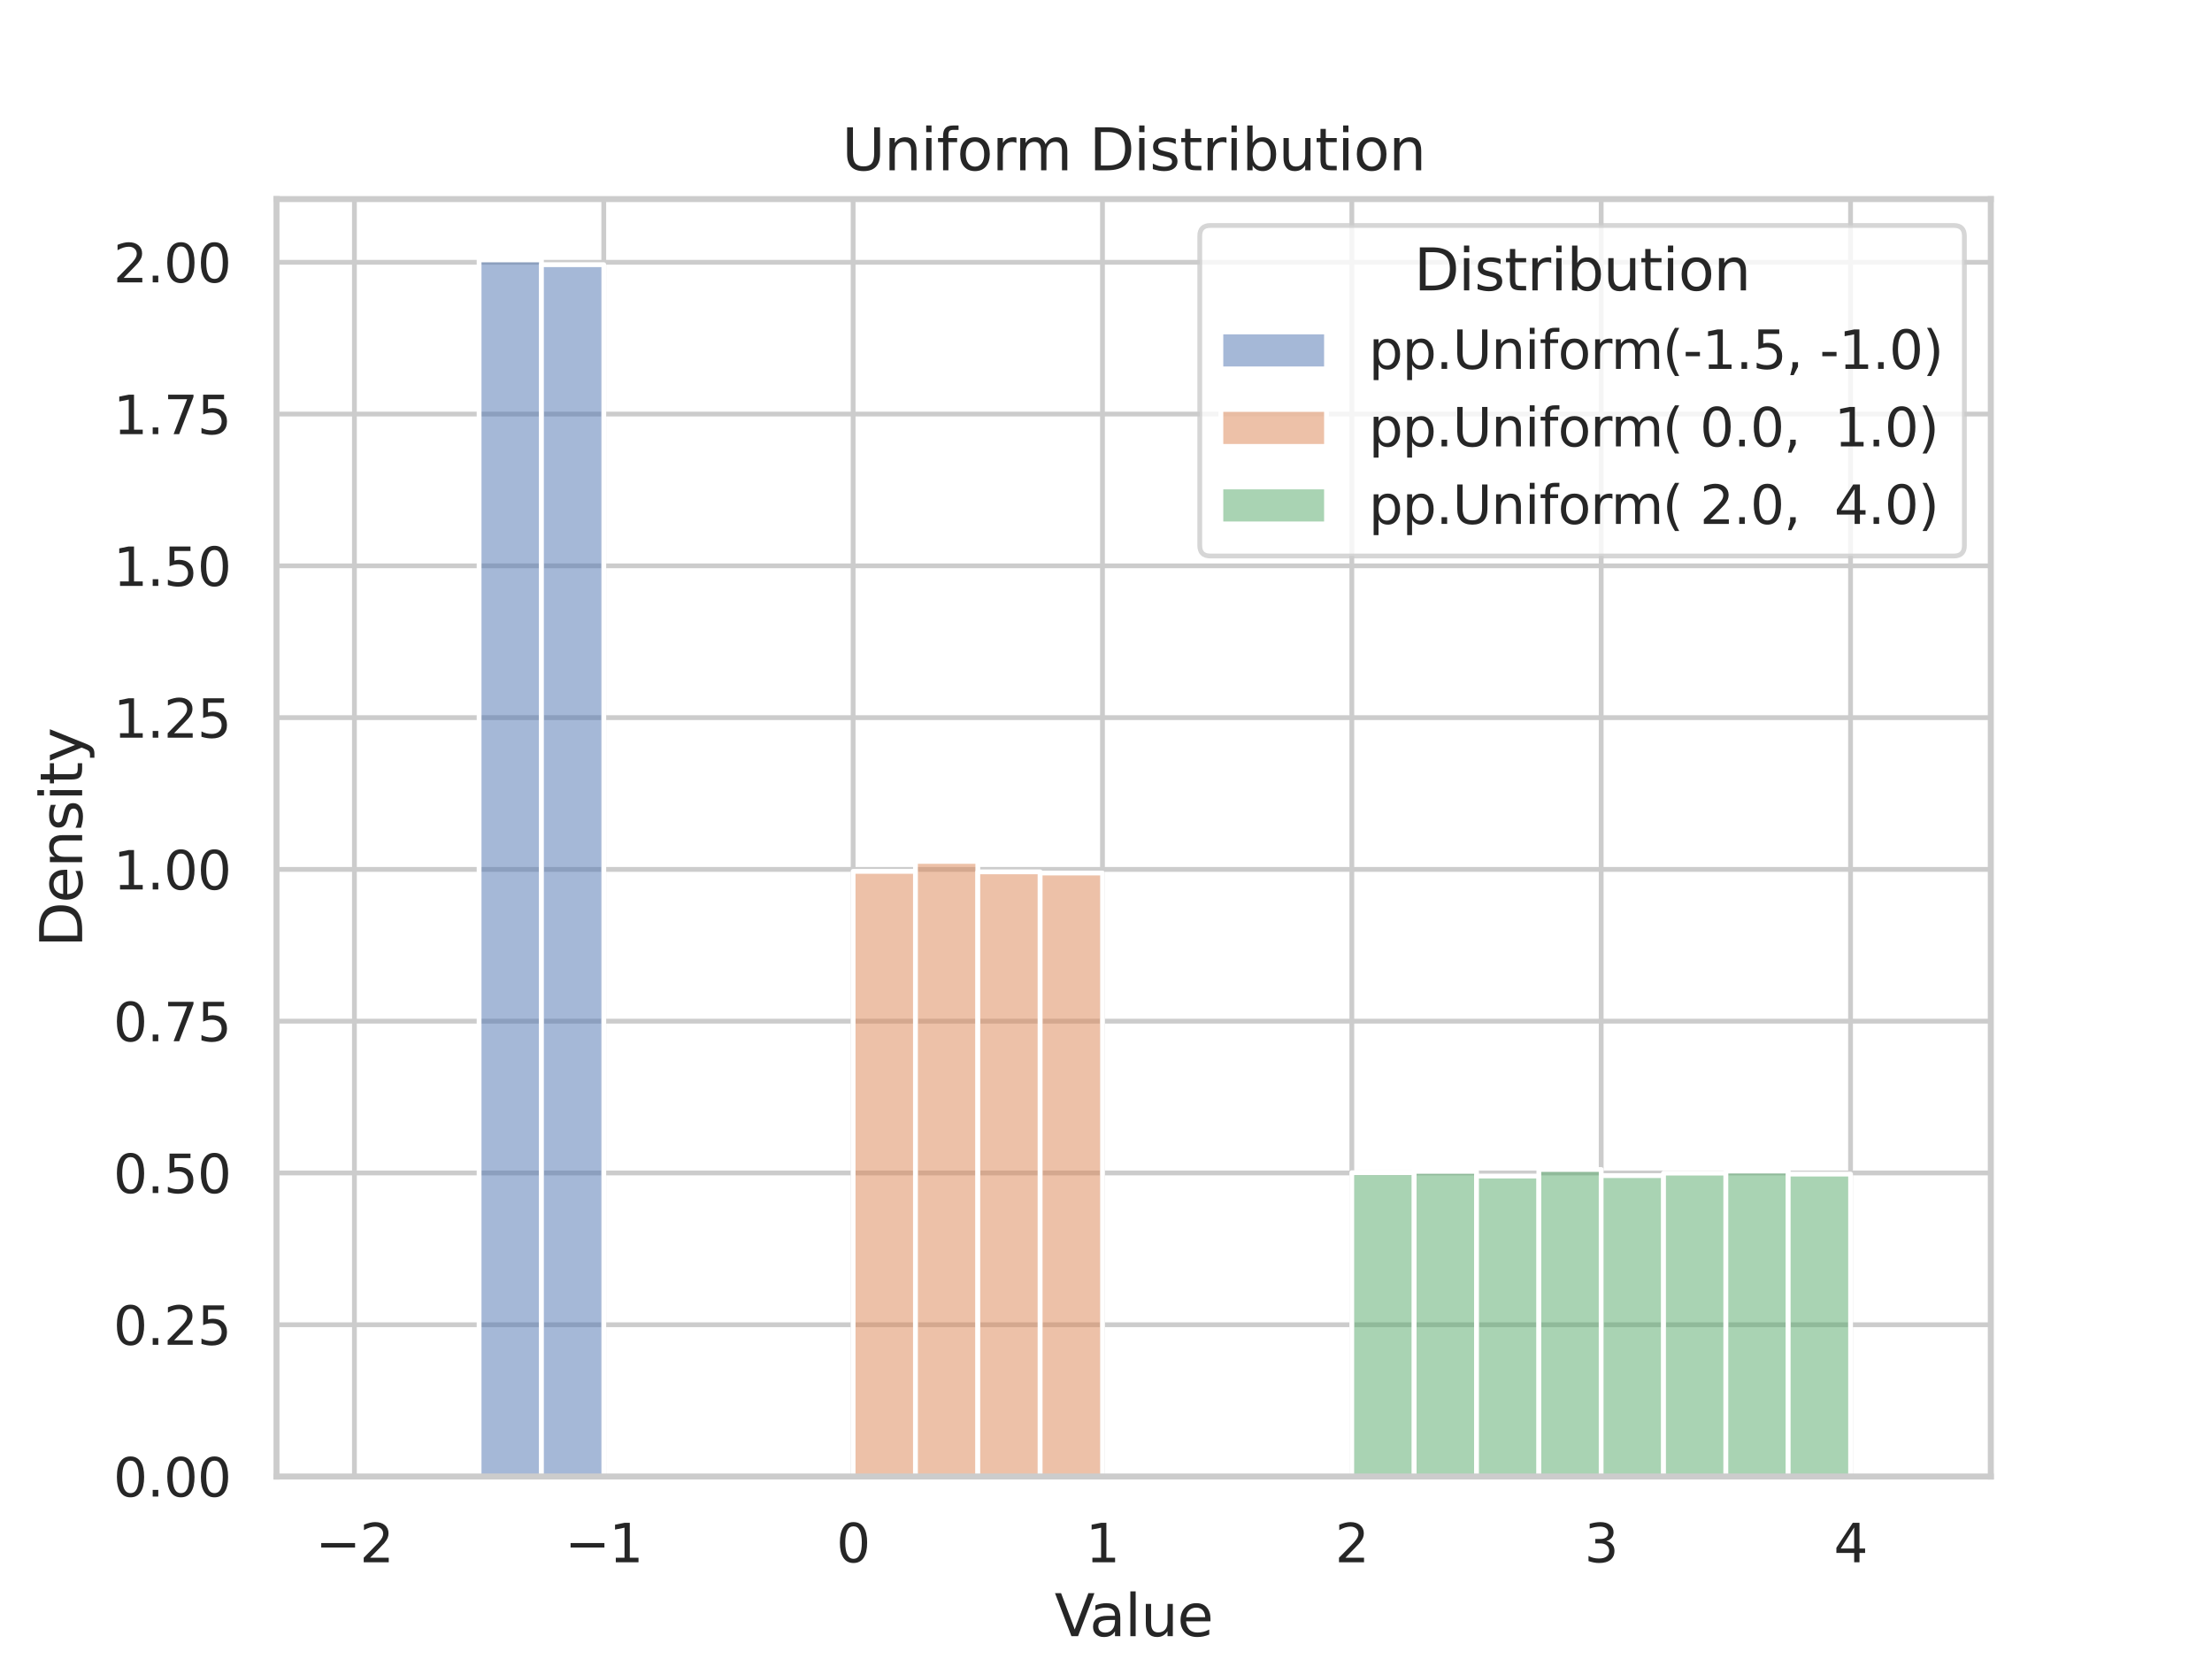 <?xml version="1.0" encoding="utf-8" standalone="no"?>
<!DOCTYPE svg PUBLIC "-//W3C//DTD SVG 1.1//EN"
  "http://www.w3.org/Graphics/SVG/1.1/DTD/svg11.dtd">
<svg xmlns:xlink="http://www.w3.org/1999/xlink" width="460.8pt" height="345.6pt" viewBox="0 0 460.8 345.6" xmlns="http://www.w3.org/2000/svg" version="1.1">
 <defs>
  <style type="text/css">*{stroke-linejoin: round; stroke-linecap: butt}</style>
 </defs>
 <g id="figure_1">
  <g id="patch_1">
   <path d="M 0 345.6 
L 460.8 345.6 
L 460.8 0 
L 0 0 
z
" style="fill: #ffffff"/>
  </g>
  <g id="axes_1">
   <g id="patch_2">
    <path d="M 57.6 307.584 
L 414.72 307.584 
L 414.72 41.472 
L 57.6 41.472 
z
" style="fill: #ffffff"/>
   </g>
   <g id="matplotlib.axis_1">
    <g id="xtick_1">
     <g id="line2d_1">
      <path d="M 73.833 307.584 
L 73.833 41.472 
" clip-path="url(#p78976914be)" style="fill: none; stroke: #cccccc; stroke-linecap: round"/>
     </g>
     <g id="text_1">
      <!-- −2 -->
      <g style="fill: #262626" transform="translate(65.725 325.442)scale(0.11 -0.11)">
       <defs>
        <path id="DejaVuSans-2212" d="M 678 2272 
L 4684 2272 
L 4684 1741 
L 678 1741 
L 678 2272 
z
" transform="scale(0.016)"/>
        <path id="DejaVuSans-32" d="M 1228 531 
L 3431 531 
L 3431 0 
L 469 0 
L 469 531 
Q 828 903 1448 1529 
Q 2069 2156 2228 2338 
Q 2531 2678 2651 2914 
Q 2772 3150 2772 3378 
Q 2772 3750 2511 3984 
Q 2250 4219 1831 4219 
Q 1534 4219 1204 4116 
Q 875 4013 500 3803 
L 500 4441 
Q 881 4594 1212 4672 
Q 1544 4750 1819 4750 
Q 2544 4750 2975 4387 
Q 3406 4025 3406 3419 
Q 3406 3131 3298 2873 
Q 3191 2616 2906 2266 
Q 2828 2175 2409 1742 
Q 1991 1309 1228 531 
z
" transform="scale(0.016)"/>
       </defs>
       <use xlink:href="#DejaVuSans-2212"/>
       <use xlink:href="#DejaVuSans-32" x="83.789"/>
      </g>
     </g>
    </g>
    <g id="xtick_2">
     <g id="line2d_2">
      <path d="M 125.777 307.584 
L 125.777 41.472 
" clip-path="url(#p78976914be)" style="fill: none; stroke: #cccccc; stroke-linecap: round"/>
     </g>
     <g id="text_2">
      <!-- −1 -->
      <g style="fill: #262626" transform="translate(117.669 325.442)scale(0.11 -0.11)">
       <defs>
        <path id="DejaVuSans-31" d="M 794 531 
L 1825 531 
L 1825 4091 
L 703 3866 
L 703 4441 
L 1819 4666 
L 2450 4666 
L 2450 531 
L 3481 531 
L 3481 0 
L 794 0 
L 794 531 
z
" transform="scale(0.016)"/>
       </defs>
       <use xlink:href="#DejaVuSans-2212"/>
       <use xlink:href="#DejaVuSans-31" x="83.789"/>
      </g>
     </g>
    </g>
    <g id="xtick_3">
     <g id="line2d_3">
      <path d="M 177.722 307.584 
L 177.722 41.472 
" clip-path="url(#p78976914be)" style="fill: none; stroke: #cccccc; stroke-linecap: round"/>
     </g>
     <g id="text_3">
      <!-- 0 -->
      <g style="fill: #262626" transform="translate(174.223 325.442)scale(0.11 -0.11)">
       <defs>
        <path id="DejaVuSans-30" d="M 2034 4250 
Q 1547 4250 1301 3770 
Q 1056 3291 1056 2328 
Q 1056 1369 1301 889 
Q 1547 409 2034 409 
Q 2525 409 2770 889 
Q 3016 1369 3016 2328 
Q 3016 3291 2770 3770 
Q 2525 4250 2034 4250 
z
M 2034 4750 
Q 2819 4750 3233 4129 
Q 3647 3509 3647 2328 
Q 3647 1150 3233 529 
Q 2819 -91 2034 -91 
Q 1250 -91 836 529 
Q 422 1150 422 2328 
Q 422 3509 836 4129 
Q 1250 4750 2034 4750 
z
" transform="scale(0.016)"/>
       </defs>
       <use xlink:href="#DejaVuSans-30"/>
      </g>
     </g>
    </g>
    <g id="xtick_4">
     <g id="line2d_4">
      <path d="M 229.667 307.584 
L 229.667 41.472 
" clip-path="url(#p78976914be)" style="fill: none; stroke: #cccccc; stroke-linecap: round"/>
     </g>
     <g id="text_4">
      <!-- 1 -->
      <g style="fill: #262626" transform="translate(226.168 325.442)scale(0.11 -0.11)">
       <use xlink:href="#DejaVuSans-31"/>
      </g>
     </g>
    </g>
    <g id="xtick_5">
     <g id="line2d_5">
      <path d="M 281.612 307.584 
L 281.612 41.472 
" clip-path="url(#p78976914be)" style="fill: none; stroke: #cccccc; stroke-linecap: round"/>
     </g>
     <g id="text_5">
      <!-- 2 -->
      <g style="fill: #262626" transform="translate(278.112 325.442)scale(0.11 -0.11)">
       <use xlink:href="#DejaVuSans-32"/>
      </g>
     </g>
    </g>
    <g id="xtick_6">
     <g id="line2d_6">
      <path d="M 333.556 307.584 
L 333.556 41.472 
" clip-path="url(#p78976914be)" style="fill: none; stroke: #cccccc; stroke-linecap: round"/>
     </g>
     <g id="text_6">
      <!-- 3 -->
      <g style="fill: #262626" transform="translate(330.057 325.442)scale(0.11 -0.11)">
       <defs>
        <path id="DejaVuSans-33" d="M 2597 2516 
Q 3050 2419 3304 2112 
Q 3559 1806 3559 1356 
Q 3559 666 3084 287 
Q 2609 -91 1734 -91 
Q 1441 -91 1130 -33 
Q 819 25 488 141 
L 488 750 
Q 750 597 1062 519 
Q 1375 441 1716 441 
Q 2309 441 2620 675 
Q 2931 909 2931 1356 
Q 2931 1769 2642 2001 
Q 2353 2234 1838 2234 
L 1294 2234 
L 1294 2753 
L 1863 2753 
Q 2328 2753 2575 2939 
Q 2822 3125 2822 3475 
Q 2822 3834 2567 4026 
Q 2313 4219 1838 4219 
Q 1578 4219 1281 4162 
Q 984 4106 628 3988 
L 628 4550 
Q 988 4650 1302 4700 
Q 1616 4750 1894 4750 
Q 2613 4750 3031 4423 
Q 3450 4097 3450 3541 
Q 3450 3153 3228 2886 
Q 3006 2619 2597 2516 
z
" transform="scale(0.016)"/>
       </defs>
       <use xlink:href="#DejaVuSans-33"/>
      </g>
     </g>
    </g>
    <g id="xtick_7">
     <g id="line2d_7">
      <path d="M 385.501 307.584 
L 385.501 41.472 
" clip-path="url(#p78976914be)" style="fill: none; stroke: #cccccc; stroke-linecap: round"/>
     </g>
     <g id="text_7">
      <!-- 4 -->
      <g style="fill: #262626" transform="translate(382.002 325.442)scale(0.11 -0.11)">
       <defs>
        <path id="DejaVuSans-34" d="M 2419 4116 
L 825 1625 
L 2419 1625 
L 2419 4116 
z
M 2253 4666 
L 3047 4666 
L 3047 1625 
L 3713 1625 
L 3713 1100 
L 3047 1100 
L 3047 0 
L 2419 0 
L 2419 1100 
L 313 1100 
L 313 1709 
L 2253 4666 
z
" transform="scale(0.016)"/>
       </defs>
       <use xlink:href="#DejaVuSans-34"/>
      </g>
     </g>
    </g>
    <g id="text_8">
     <!-- Value -->
     <g style="fill: #262626" transform="translate(219.683 340.848)scale(0.12 -0.12)">
      <defs>
       <path id="DejaVuSans-56" d="M 1831 0 
L 50 4666 
L 709 4666 
L 2188 738 
L 3669 4666 
L 4325 4666 
L 2547 0 
L 1831 0 
z
" transform="scale(0.016)"/>
       <path id="DejaVuSans-61" d="M 2194 1759 
Q 1497 1759 1228 1600 
Q 959 1441 959 1056 
Q 959 750 1161 570 
Q 1363 391 1709 391 
Q 2188 391 2477 730 
Q 2766 1069 2766 1631 
L 2766 1759 
L 2194 1759 
z
M 3341 1997 
L 3341 0 
L 2766 0 
L 2766 531 
Q 2569 213 2275 61 
Q 1981 -91 1556 -91 
Q 1019 -91 701 211 
Q 384 513 384 1019 
Q 384 1609 779 1909 
Q 1175 2209 1959 2209 
L 2766 2209 
L 2766 2266 
Q 2766 2663 2505 2880 
Q 2244 3097 1772 3097 
Q 1472 3097 1187 3025 
Q 903 2953 641 2809 
L 641 3341 
Q 956 3463 1253 3523 
Q 1550 3584 1831 3584 
Q 2591 3584 2966 3190 
Q 3341 2797 3341 1997 
z
" transform="scale(0.016)"/>
       <path id="DejaVuSans-6c" d="M 603 4863 
L 1178 4863 
L 1178 0 
L 603 0 
L 603 4863 
z
" transform="scale(0.016)"/>
       <path id="DejaVuSans-75" d="M 544 1381 
L 544 3500 
L 1119 3500 
L 1119 1403 
Q 1119 906 1312 657 
Q 1506 409 1894 409 
Q 2359 409 2629 706 
Q 2900 1003 2900 1516 
L 2900 3500 
L 3475 3500 
L 3475 0 
L 2900 0 
L 2900 538 
Q 2691 219 2414 64 
Q 2138 -91 1772 -91 
Q 1169 -91 856 284 
Q 544 659 544 1381 
z
M 1991 3584 
L 1991 3584 
z
" transform="scale(0.016)"/>
       <path id="DejaVuSans-65" d="M 3597 1894 
L 3597 1613 
L 953 1613 
Q 991 1019 1311 708 
Q 1631 397 2203 397 
Q 2534 397 2845 478 
Q 3156 559 3463 722 
L 3463 178 
Q 3153 47 2828 -22 
Q 2503 -91 2169 -91 
Q 1331 -91 842 396 
Q 353 884 353 1716 
Q 353 2575 817 3079 
Q 1281 3584 2069 3584 
Q 2775 3584 3186 3129 
Q 3597 2675 3597 1894 
z
M 3022 2063 
Q 3016 2534 2758 2815 
Q 2500 3097 2075 3097 
Q 1594 3097 1305 2825 
Q 1016 2553 972 2059 
L 3022 2063 
z
" transform="scale(0.016)"/>
      </defs>
      <use xlink:href="#DejaVuSans-56"/>
      <use xlink:href="#DejaVuSans-61" x="60.658"/>
      <use xlink:href="#DejaVuSans-6c" x="121.938"/>
      <use xlink:href="#DejaVuSans-75" x="149.721"/>
      <use xlink:href="#DejaVuSans-65" x="213.1"/>
     </g>
    </g>
   </g>
   <g id="matplotlib.axis_2">
    <g id="ytick_1">
     <g id="line2d_8">
      <path d="M 57.6 307.584 
L 414.72 307.584 
" clip-path="url(#p78976914be)" style="fill: none; stroke: #cccccc; stroke-linecap: round"/>
     </g>
     <g id="text_9">
      <!-- 0.00 -->
      <g style="fill: #262626" transform="translate(23.608 311.763)scale(0.11 -0.11)">
       <defs>
        <path id="DejaVuSans-2e" d="M 684 794 
L 1344 794 
L 1344 0 
L 684 0 
L 684 794 
z
" transform="scale(0.016)"/>
       </defs>
       <use xlink:href="#DejaVuSans-30"/>
       <use xlink:href="#DejaVuSans-2e" x="63.623"/>
       <use xlink:href="#DejaVuSans-30" x="95.41"/>
       <use xlink:href="#DejaVuSans-30" x="159.033"/>
      </g>
     </g>
    </g>
    <g id="ytick_2">
     <g id="line2d_9">
      <path d="M 57.6 275.966 
L 414.72 275.966 
" clip-path="url(#p78976914be)" style="fill: none; stroke: #cccccc; stroke-linecap: round"/>
     </g>
     <g id="text_10">
      <!-- 0.25 -->
      <g style="fill: #262626" transform="translate(23.608 280.145)scale(0.11 -0.11)">
       <defs>
        <path id="DejaVuSans-35" d="M 691 4666 
L 3169 4666 
L 3169 4134 
L 1269 4134 
L 1269 2991 
Q 1406 3038 1543 3061 
Q 1681 3084 1819 3084 
Q 2600 3084 3056 2656 
Q 3513 2228 3513 1497 
Q 3513 744 3044 326 
Q 2575 -91 1722 -91 
Q 1428 -91 1123 -41 
Q 819 9 494 109 
L 494 744 
Q 775 591 1075 516 
Q 1375 441 1709 441 
Q 2250 441 2565 725 
Q 2881 1009 2881 1497 
Q 2881 1984 2565 2268 
Q 2250 2553 1709 2553 
Q 1456 2553 1204 2497 
Q 953 2441 691 2322 
L 691 4666 
z
" transform="scale(0.016)"/>
       </defs>
       <use xlink:href="#DejaVuSans-30"/>
       <use xlink:href="#DejaVuSans-2e" x="63.623"/>
       <use xlink:href="#DejaVuSans-32" x="95.41"/>
       <use xlink:href="#DejaVuSans-35" x="159.033"/>
      </g>
     </g>
    </g>
    <g id="ytick_3">
     <g id="line2d_10">
      <path d="M 57.6 244.348 
L 414.72 244.348 
" clip-path="url(#p78976914be)" style="fill: none; stroke: #cccccc; stroke-linecap: round"/>
     </g>
     <g id="text_11">
      <!-- 0.50 -->
      <g style="fill: #262626" transform="translate(23.608 248.527)scale(0.11 -0.11)">
       <use xlink:href="#DejaVuSans-30"/>
       <use xlink:href="#DejaVuSans-2e" x="63.623"/>
       <use xlink:href="#DejaVuSans-35" x="95.41"/>
       <use xlink:href="#DejaVuSans-30" x="159.033"/>
      </g>
     </g>
    </g>
    <g id="ytick_4">
     <g id="line2d_11">
      <path d="M 57.6 212.73 
L 414.72 212.73 
" clip-path="url(#p78976914be)" style="fill: none; stroke: #cccccc; stroke-linecap: round"/>
     </g>
     <g id="text_12">
      <!-- 0.75 -->
      <g style="fill: #262626" transform="translate(23.608 216.909)scale(0.11 -0.11)">
       <defs>
        <path id="DejaVuSans-37" d="M 525 4666 
L 3525 4666 
L 3525 4397 
L 1831 0 
L 1172 0 
L 2766 4134 
L 525 4134 
L 525 4666 
z
" transform="scale(0.016)"/>
       </defs>
       <use xlink:href="#DejaVuSans-30"/>
       <use xlink:href="#DejaVuSans-2e" x="63.623"/>
       <use xlink:href="#DejaVuSans-37" x="95.41"/>
       <use xlink:href="#DejaVuSans-35" x="159.033"/>
      </g>
     </g>
    </g>
    <g id="ytick_5">
     <g id="line2d_12">
      <path d="M 57.6 181.112 
L 414.72 181.112 
" clip-path="url(#p78976914be)" style="fill: none; stroke: #cccccc; stroke-linecap: round"/>
     </g>
     <g id="text_13">
      <!-- 1.00 -->
      <g style="fill: #262626" transform="translate(23.608 185.291)scale(0.11 -0.11)">
       <use xlink:href="#DejaVuSans-31"/>
       <use xlink:href="#DejaVuSans-2e" x="63.623"/>
       <use xlink:href="#DejaVuSans-30" x="95.41"/>
       <use xlink:href="#DejaVuSans-30" x="159.033"/>
      </g>
     </g>
    </g>
    <g id="ytick_6">
     <g id="line2d_13">
      <path d="M 57.6 149.494 
L 414.72 149.494 
" clip-path="url(#p78976914be)" style="fill: none; stroke: #cccccc; stroke-linecap: round"/>
     </g>
     <g id="text_14">
      <!-- 1.25 -->
      <g style="fill: #262626" transform="translate(23.608 153.673)scale(0.11 -0.11)">
       <use xlink:href="#DejaVuSans-31"/>
       <use xlink:href="#DejaVuSans-2e" x="63.623"/>
       <use xlink:href="#DejaVuSans-32" x="95.41"/>
       <use xlink:href="#DejaVuSans-35" x="159.033"/>
      </g>
     </g>
    </g>
    <g id="ytick_7">
     <g id="line2d_14">
      <path d="M 57.6 117.876 
L 414.72 117.876 
" clip-path="url(#p78976914be)" style="fill: none; stroke: #cccccc; stroke-linecap: round"/>
     </g>
     <g id="text_15">
      <!-- 1.50 -->
      <g style="fill: #262626" transform="translate(23.608 122.055)scale(0.11 -0.11)">
       <use xlink:href="#DejaVuSans-31"/>
       <use xlink:href="#DejaVuSans-2e" x="63.623"/>
       <use xlink:href="#DejaVuSans-35" x="95.41"/>
       <use xlink:href="#DejaVuSans-30" x="159.033"/>
      </g>
     </g>
    </g>
    <g id="ytick_8">
     <g id="line2d_15">
      <path d="M 57.6 86.258 
L 414.72 86.258 
" clip-path="url(#p78976914be)" style="fill: none; stroke: #cccccc; stroke-linecap: round"/>
     </g>
     <g id="text_16">
      <!-- 1.75 -->
      <g style="fill: #262626" transform="translate(23.608 90.437)scale(0.11 -0.11)">
       <use xlink:href="#DejaVuSans-31"/>
       <use xlink:href="#DejaVuSans-2e" x="63.623"/>
       <use xlink:href="#DejaVuSans-37" x="95.41"/>
       <use xlink:href="#DejaVuSans-35" x="159.033"/>
      </g>
     </g>
    </g>
    <g id="ytick_9">
     <g id="line2d_16">
      <path d="M 57.6 54.64 
L 414.72 54.64 
" clip-path="url(#p78976914be)" style="fill: none; stroke: #cccccc; stroke-linecap: round"/>
     </g>
     <g id="text_17">
      <!-- 2.00 -->
      <g style="fill: #262626" transform="translate(23.608 58.819)scale(0.11 -0.11)">
       <use xlink:href="#DejaVuSans-32"/>
       <use xlink:href="#DejaVuSans-2e" x="63.623"/>
       <use xlink:href="#DejaVuSans-30" x="95.41"/>
       <use xlink:href="#DejaVuSans-30" x="159.033"/>
      </g>
     </g>
    </g>
    <g id="text_18">
     <!-- Density -->
     <g style="fill: #262626" transform="translate(17.112 197.338)rotate(-90)scale(0.12 -0.12)">
      <defs>
       <path id="DejaVuSans-44" d="M 1259 4147 
L 1259 519 
L 2022 519 
Q 2988 519 3436 956 
Q 3884 1394 3884 2338 
Q 3884 3275 3436 3711 
Q 2988 4147 2022 4147 
L 1259 4147 
z
M 628 4666 
L 1925 4666 
Q 3281 4666 3915 4102 
Q 4550 3538 4550 2338 
Q 4550 1131 3912 565 
Q 3275 0 1925 0 
L 628 0 
L 628 4666 
z
" transform="scale(0.016)"/>
       <path id="DejaVuSans-6e" d="M 3513 2113 
L 3513 0 
L 2938 0 
L 2938 2094 
Q 2938 2591 2744 2837 
Q 2550 3084 2163 3084 
Q 1697 3084 1428 2787 
Q 1159 2491 1159 1978 
L 1159 0 
L 581 0 
L 581 3500 
L 1159 3500 
L 1159 2956 
Q 1366 3272 1645 3428 
Q 1925 3584 2291 3584 
Q 2894 3584 3203 3211 
Q 3513 2838 3513 2113 
z
" transform="scale(0.016)"/>
       <path id="DejaVuSans-73" d="M 2834 3397 
L 2834 2853 
Q 2591 2978 2328 3040 
Q 2066 3103 1784 3103 
Q 1356 3103 1142 2972 
Q 928 2841 928 2578 
Q 928 2378 1081 2264 
Q 1234 2150 1697 2047 
L 1894 2003 
Q 2506 1872 2764 1633 
Q 3022 1394 3022 966 
Q 3022 478 2636 193 
Q 2250 -91 1575 -91 
Q 1294 -91 989 -36 
Q 684 19 347 128 
L 347 722 
Q 666 556 975 473 
Q 1284 391 1588 391 
Q 1994 391 2212 530 
Q 2431 669 2431 922 
Q 2431 1156 2273 1281 
Q 2116 1406 1581 1522 
L 1381 1569 
Q 847 1681 609 1914 
Q 372 2147 372 2553 
Q 372 3047 722 3315 
Q 1072 3584 1716 3584 
Q 2034 3584 2315 3537 
Q 2597 3491 2834 3397 
z
" transform="scale(0.016)"/>
       <path id="DejaVuSans-69" d="M 603 3500 
L 1178 3500 
L 1178 0 
L 603 0 
L 603 3500 
z
M 603 4863 
L 1178 4863 
L 1178 4134 
L 603 4134 
L 603 4863 
z
" transform="scale(0.016)"/>
       <path id="DejaVuSans-74" d="M 1172 4494 
L 1172 3500 
L 2356 3500 
L 2356 3053 
L 1172 3053 
L 1172 1153 
Q 1172 725 1289 603 
Q 1406 481 1766 481 
L 2356 481 
L 2356 0 
L 1766 0 
Q 1100 0 847 248 
Q 594 497 594 1153 
L 594 3053 
L 172 3053 
L 172 3500 
L 594 3500 
L 594 4494 
L 1172 4494 
z
" transform="scale(0.016)"/>
       <path id="DejaVuSans-79" d="M 2059 -325 
Q 1816 -950 1584 -1140 
Q 1353 -1331 966 -1331 
L 506 -1331 
L 506 -850 
L 844 -850 
Q 1081 -850 1212 -737 
Q 1344 -625 1503 -206 
L 1606 56 
L 191 3500 
L 800 3500 
L 1894 763 
L 2988 3500 
L 3597 3500 
L 2059 -325 
z
" transform="scale(0.016)"/>
      </defs>
      <use xlink:href="#DejaVuSans-44"/>
      <use xlink:href="#DejaVuSans-65" x="77.002"/>
      <use xlink:href="#DejaVuSans-6e" x="138.525"/>
      <use xlink:href="#DejaVuSans-73" x="201.904"/>
      <use xlink:href="#DejaVuSans-69" x="254.004"/>
      <use xlink:href="#DejaVuSans-74" x="281.787"/>
      <use xlink:href="#DejaVuSans-79" x="320.996"/>
     </g>
    </g>
   </g>
   <g id="patch_3">
    <path d="M 73.833 307.584 
L 86.819 307.584 
L 86.819 307.584 
L 73.833 307.584 
z
" clip-path="url(#p78976914be)" style="fill: #55a868; fill-opacity: 0.5; stroke: #ffffff; stroke-linejoin: miter"/>
   </g>
   <g id="patch_4">
    <path d="M 86.819 307.584 
L 99.805 307.584 
L 99.805 307.584 
L 86.819 307.584 
z
" clip-path="url(#p78976914be)" style="fill: #55a868; fill-opacity: 0.5; stroke: #ffffff; stroke-linejoin: miter"/>
   </g>
   <g id="patch_5">
    <path d="M 99.805 307.584 
L 112.791 307.584 
L 112.791 307.584 
L 99.805 307.584 
z
" clip-path="url(#p78976914be)" style="fill: #55a868; fill-opacity: 0.5; stroke: #ffffff; stroke-linejoin: miter"/>
   </g>
   <g id="patch_6">
    <path d="M 112.791 307.584 
L 125.777 307.584 
L 125.777 307.584 
L 112.791 307.584 
z
" clip-path="url(#p78976914be)" style="fill: #55a868; fill-opacity: 0.5; stroke: #ffffff; stroke-linejoin: miter"/>
   </g>
   <g id="patch_7">
    <path d="M 125.777 307.584 
L 138.764 307.584 
L 138.764 307.584 
L 125.777 307.584 
z
" clip-path="url(#p78976914be)" style="fill: #55a868; fill-opacity: 0.5; stroke: #ffffff; stroke-linejoin: miter"/>
   </g>
   <g id="patch_8">
    <path d="M 138.764 307.584 
L 151.75 307.584 
L 151.75 307.584 
L 138.764 307.584 
z
" clip-path="url(#p78976914be)" style="fill: #55a868; fill-opacity: 0.5; stroke: #ffffff; stroke-linejoin: miter"/>
   </g>
   <g id="patch_9">
    <path d="M 151.75 307.584 
L 164.736 307.584 
L 164.736 307.584 
L 151.75 307.584 
z
" clip-path="url(#p78976914be)" style="fill: #55a868; fill-opacity: 0.5; stroke: #ffffff; stroke-linejoin: miter"/>
   </g>
   <g id="patch_10">
    <path d="M 164.736 307.584 
L 177.722 307.584 
L 177.722 307.584 
L 164.736 307.584 
z
" clip-path="url(#p78976914be)" style="fill: #55a868; fill-opacity: 0.5; stroke: #ffffff; stroke-linejoin: miter"/>
   </g>
   <g id="patch_11">
    <path d="M 177.722 307.584 
L 190.708 307.584 
L 190.708 307.584 
L 177.722 307.584 
z
" clip-path="url(#p78976914be)" style="fill: #55a868; fill-opacity: 0.5; stroke: #ffffff; stroke-linejoin: miter"/>
   </g>
   <g id="patch_12">
    <path d="M 190.708 307.584 
L 203.695 307.584 
L 203.695 307.584 
L 190.708 307.584 
z
" clip-path="url(#p78976914be)" style="fill: #55a868; fill-opacity: 0.5; stroke: #ffffff; stroke-linejoin: miter"/>
   </g>
   <g id="patch_13">
    <path d="M 203.695 307.584 
L 216.681 307.584 
L 216.681 307.584 
L 203.695 307.584 
z
" clip-path="url(#p78976914be)" style="fill: #55a868; fill-opacity: 0.5; stroke: #ffffff; stroke-linejoin: miter"/>
   </g>
   <g id="patch_14">
    <path d="M 216.681 307.584 
L 229.667 307.584 
L 229.667 307.584 
L 216.681 307.584 
z
" clip-path="url(#p78976914be)" style="fill: #55a868; fill-opacity: 0.5; stroke: #ffffff; stroke-linejoin: miter"/>
   </g>
   <g id="patch_15">
    <path d="M 229.667 307.584 
L 242.653 307.584 
L 242.653 307.584 
L 229.667 307.584 
z
" clip-path="url(#p78976914be)" style="fill: #55a868; fill-opacity: 0.5; stroke: #ffffff; stroke-linejoin: miter"/>
   </g>
   <g id="patch_16">
    <path d="M 242.653 307.584 
L 255.639 307.584 
L 255.639 307.584 
L 242.653 307.584 
z
" clip-path="url(#p78976914be)" style="fill: #55a868; fill-opacity: 0.5; stroke: #ffffff; stroke-linejoin: miter"/>
   </g>
   <g id="patch_17">
    <path d="M 255.639 307.584 
L 268.625 307.584 
L 268.625 307.584 
L 255.639 307.584 
z
" clip-path="url(#p78976914be)" style="fill: #55a868; fill-opacity: 0.5; stroke: #ffffff; stroke-linejoin: miter"/>
   </g>
   <g id="patch_18">
    <path d="M 268.625 307.584 
L 281.612 307.584 
L 281.612 307.584 
L 268.625 307.584 
z
" clip-path="url(#p78976914be)" style="fill: #55a868; fill-opacity: 0.5; stroke: #ffffff; stroke-linejoin: miter"/>
   </g>
   <g id="patch_19">
    <path d="M 281.612 307.584 
L 294.598 307.584 
L 294.598 244.302 
L 281.612 244.302 
z
" clip-path="url(#p78976914be)" style="fill: #55a868; fill-opacity: 0.5; stroke: #ffffff; stroke-linejoin: miter"/>
   </g>
   <g id="patch_20">
    <path d="M 294.598 307.584 
L 307.584 307.584 
L 307.584 244.024 
L 294.598 244.024 
z
" clip-path="url(#p78976914be)" style="fill: #55a868; fill-opacity: 0.5; stroke: #ffffff; stroke-linejoin: miter"/>
   </g>
   <g id="patch_21">
    <path d="M 307.584 307.584 
L 320.57 307.584 
L 320.57 244.99 
L 307.584 244.99 
z
" clip-path="url(#p78976914be)" style="fill: #55a868; fill-opacity: 0.5; stroke: #ffffff; stroke-linejoin: miter"/>
   </g>
   <g id="patch_22">
    <path d="M 320.57 307.584 
L 333.556 307.584 
L 333.556 243.625 
L 320.57 243.625 
z
" clip-path="url(#p78976914be)" style="fill: #55a868; fill-opacity: 0.5; stroke: #ffffff; stroke-linejoin: miter"/>
   </g>
   <g id="patch_23">
    <path d="M 333.556 307.584 
L 346.543 307.584 
L 346.543 244.909 
L 333.556 244.909 
z
" clip-path="url(#p78976914be)" style="fill: #55a868; fill-opacity: 0.5; stroke: #ffffff; stroke-linejoin: miter"/>
   </g>
   <g id="patch_24">
    <path d="M 346.543 307.584 
L 359.529 307.584 
L 359.529 244.393 
L 346.543 244.393 
z
" clip-path="url(#p78976914be)" style="fill: #55a868; fill-opacity: 0.5; stroke: #ffffff; stroke-linejoin: miter"/>
   </g>
   <g id="patch_25">
    <path d="M 359.529 307.584 
L 372.515 307.584 
L 372.515 243.953 
L 359.529 243.953 
z
" clip-path="url(#p78976914be)" style="fill: #55a868; fill-opacity: 0.5; stroke: #ffffff; stroke-linejoin: miter"/>
   </g>
   <g id="patch_26">
    <path d="M 372.515 307.584 
L 385.501 307.584 
L 385.501 244.586 
L 372.515 244.586 
z
" clip-path="url(#p78976914be)" style="fill: #55a868; fill-opacity: 0.5; stroke: #ffffff; stroke-linejoin: miter"/>
   </g>
   <g id="patch_27">
    <path d="M 385.501 307.584 
L 398.487 307.584 
L 398.487 307.584 
L 385.501 307.584 
z
" clip-path="url(#p78976914be)" style="fill: #55a868; fill-opacity: 0.5; stroke: #ffffff; stroke-linejoin: miter"/>
   </g>
   <g id="patch_28">
    <path d="M 73.833 307.584 
L 86.819 307.584 
L 86.819 307.584 
L 73.833 307.584 
z
" clip-path="url(#p78976914be)" style="fill: #dd8452; fill-opacity: 0.5; stroke: #ffffff; stroke-linejoin: miter"/>
   </g>
   <g id="patch_29">
    <path d="M 86.819 307.584 
L 99.805 307.584 
L 99.805 307.584 
L 86.819 307.584 
z
" clip-path="url(#p78976914be)" style="fill: #dd8452; fill-opacity: 0.5; stroke: #ffffff; stroke-linejoin: miter"/>
   </g>
   <g id="patch_30">
    <path d="M 99.805 307.584 
L 112.791 307.584 
L 112.791 307.584 
L 99.805 307.584 
z
" clip-path="url(#p78976914be)" style="fill: #dd8452; fill-opacity: 0.5; stroke: #ffffff; stroke-linejoin: miter"/>
   </g>
   <g id="patch_31">
    <path d="M 112.791 307.584 
L 125.777 307.584 
L 125.777 307.584 
L 112.791 307.584 
z
" clip-path="url(#p78976914be)" style="fill: #dd8452; fill-opacity: 0.5; stroke: #ffffff; stroke-linejoin: miter"/>
   </g>
   <g id="patch_32">
    <path d="M 125.777 307.584 
L 138.764 307.584 
L 138.764 307.584 
L 125.777 307.584 
z
" clip-path="url(#p78976914be)" style="fill: #dd8452; fill-opacity: 0.5; stroke: #ffffff; stroke-linejoin: miter"/>
   </g>
   <g id="patch_33">
    <path d="M 138.764 307.584 
L 151.75 307.584 
L 151.75 307.584 
L 138.764 307.584 
z
" clip-path="url(#p78976914be)" style="fill: #dd8452; fill-opacity: 0.5; stroke: #ffffff; stroke-linejoin: miter"/>
   </g>
   <g id="patch_34">
    <path d="M 151.75 307.584 
L 164.736 307.584 
L 164.736 307.584 
L 151.75 307.584 
z
" clip-path="url(#p78976914be)" style="fill: #dd8452; fill-opacity: 0.5; stroke: #ffffff; stroke-linejoin: miter"/>
   </g>
   <g id="patch_35">
    <path d="M 164.736 307.584 
L 177.722 307.584 
L 177.722 307.584 
L 164.736 307.584 
z
" clip-path="url(#p78976914be)" style="fill: #dd8452; fill-opacity: 0.5; stroke: #ffffff; stroke-linejoin: miter"/>
   </g>
   <g id="patch_36">
    <path d="M 177.722 307.584 
L 190.708 307.584 
L 190.708 181.517 
L 177.722 181.517 
z
" clip-path="url(#p78976914be)" style="fill: #dd8452; fill-opacity: 0.5; stroke: #ffffff; stroke-linejoin: miter"/>
   </g>
   <g id="patch_37">
    <path d="M 190.708 307.584 
L 203.695 307.584 
L 203.695 179.442 
L 190.708 179.442 
z
" clip-path="url(#p78976914be)" style="fill: #dd8452; fill-opacity: 0.5; stroke: #ffffff; stroke-linejoin: miter"/>
   </g>
   <g id="patch_38">
    <path d="M 203.695 307.584 
L 216.681 307.584 
L 216.681 181.618 
L 203.695 181.618 
z
" clip-path="url(#p78976914be)" style="fill: #dd8452; fill-opacity: 0.5; stroke: #ffffff; stroke-linejoin: miter"/>
   </g>
   <g id="patch_39">
    <path d="M 216.681 307.584 
L 229.667 307.584 
L 229.667 181.871 
L 216.681 181.871 
z
" clip-path="url(#p78976914be)" style="fill: #dd8452; fill-opacity: 0.5; stroke: #ffffff; stroke-linejoin: miter"/>
   </g>
   <g id="patch_40">
    <path d="M 229.667 307.584 
L 242.653 307.584 
L 242.653 307.584 
L 229.667 307.584 
z
" clip-path="url(#p78976914be)" style="fill: #dd8452; fill-opacity: 0.5; stroke: #ffffff; stroke-linejoin: miter"/>
   </g>
   <g id="patch_41">
    <path d="M 242.653 307.584 
L 255.639 307.584 
L 255.639 307.584 
L 242.653 307.584 
z
" clip-path="url(#p78976914be)" style="fill: #dd8452; fill-opacity: 0.5; stroke: #ffffff; stroke-linejoin: miter"/>
   </g>
   <g id="patch_42">
    <path d="M 255.639 307.584 
L 268.625 307.584 
L 268.625 307.584 
L 255.639 307.584 
z
" clip-path="url(#p78976914be)" style="fill: #dd8452; fill-opacity: 0.5; stroke: #ffffff; stroke-linejoin: miter"/>
   </g>
   <g id="patch_43">
    <path d="M 268.625 307.584 
L 281.612 307.584 
L 281.612 307.584 
L 268.625 307.584 
z
" clip-path="url(#p78976914be)" style="fill: #dd8452; fill-opacity: 0.5; stroke: #ffffff; stroke-linejoin: miter"/>
   </g>
   <g id="patch_44">
    <path d="M 281.612 307.584 
L 294.598 307.584 
L 294.598 307.584 
L 281.612 307.584 
z
" clip-path="url(#p78976914be)" style="fill: #dd8452; fill-opacity: 0.5; stroke: #ffffff; stroke-linejoin: miter"/>
   </g>
   <g id="patch_45">
    <path d="M 294.598 307.584 
L 307.584 307.584 
L 307.584 307.584 
L 294.598 307.584 
z
" clip-path="url(#p78976914be)" style="fill: #dd8452; fill-opacity: 0.5; stroke: #ffffff; stroke-linejoin: miter"/>
   </g>
   <g id="patch_46">
    <path d="M 307.584 307.584 
L 320.57 307.584 
L 320.57 307.584 
L 307.584 307.584 
z
" clip-path="url(#p78976914be)" style="fill: #dd8452; fill-opacity: 0.5; stroke: #ffffff; stroke-linejoin: miter"/>
   </g>
   <g id="patch_47">
    <path d="M 320.57 307.584 
L 333.556 307.584 
L 333.556 307.584 
L 320.57 307.584 
z
" clip-path="url(#p78976914be)" style="fill: #dd8452; fill-opacity: 0.5; stroke: #ffffff; stroke-linejoin: miter"/>
   </g>
   <g id="patch_48">
    <path d="M 333.556 307.584 
L 346.543 307.584 
L 346.543 307.584 
L 333.556 307.584 
z
" clip-path="url(#p78976914be)" style="fill: #dd8452; fill-opacity: 0.5; stroke: #ffffff; stroke-linejoin: miter"/>
   </g>
   <g id="patch_49">
    <path d="M 346.543 307.584 
L 359.529 307.584 
L 359.529 307.584 
L 346.543 307.584 
z
" clip-path="url(#p78976914be)" style="fill: #dd8452; fill-opacity: 0.5; stroke: #ffffff; stroke-linejoin: miter"/>
   </g>
   <g id="patch_50">
    <path d="M 359.529 307.584 
L 372.515 307.584 
L 372.515 307.584 
L 359.529 307.584 
z
" clip-path="url(#p78976914be)" style="fill: #dd8452; fill-opacity: 0.5; stroke: #ffffff; stroke-linejoin: miter"/>
   </g>
   <g id="patch_51">
    <path d="M 372.515 307.584 
L 385.501 307.584 
L 385.501 307.584 
L 372.515 307.584 
z
" clip-path="url(#p78976914be)" style="fill: #dd8452; fill-opacity: 0.5; stroke: #ffffff; stroke-linejoin: miter"/>
   </g>
   <g id="patch_52">
    <path d="M 385.501 307.584 
L 398.487 307.584 
L 398.487 307.584 
L 385.501 307.584 
z
" clip-path="url(#p78976914be)" style="fill: #dd8452; fill-opacity: 0.5; stroke: #ffffff; stroke-linejoin: miter"/>
   </g>
   <g id="patch_53">
    <path d="M 73.833 307.584 
L 86.819 307.584 
L 86.819 307.584 
L 73.833 307.584 
z
" clip-path="url(#p78976914be)" style="fill: #4c72b0; fill-opacity: 0.5; stroke: #ffffff; stroke-linejoin: miter"/>
   </g>
   <g id="patch_54">
    <path d="M 86.819 307.584 
L 99.805 307.584 
L 99.805 307.584 
L 86.819 307.584 
z
" clip-path="url(#p78976914be)" style="fill: #4c72b0; fill-opacity: 0.5; stroke: #ffffff; stroke-linejoin: miter"/>
   </g>
   <g id="patch_55">
    <path d="M 99.805 307.584 
L 112.791 307.584 
L 112.791 54.144 
L 99.805 54.144 
z
" clip-path="url(#p78976914be)" style="fill: #4c72b0; fill-opacity: 0.5; stroke: #ffffff; stroke-linejoin: miter"/>
   </g>
   <g id="patch_56">
    <path d="M 112.791 307.584 
L 125.777 307.584 
L 125.777 55.136 
L 112.791 55.136 
z
" clip-path="url(#p78976914be)" style="fill: #4c72b0; fill-opacity: 0.5; stroke: #ffffff; stroke-linejoin: miter"/>
   </g>
   <g id="patch_57">
    <path d="M 125.777 307.584 
L 138.764 307.584 
L 138.764 307.584 
L 125.777 307.584 
z
" clip-path="url(#p78976914be)" style="fill: #4c72b0; fill-opacity: 0.5; stroke: #ffffff; stroke-linejoin: miter"/>
   </g>
   <g id="patch_58">
    <path d="M 138.764 307.584 
L 151.75 307.584 
L 151.75 307.584 
L 138.764 307.584 
z
" clip-path="url(#p78976914be)" style="fill: #4c72b0; fill-opacity: 0.5; stroke: #ffffff; stroke-linejoin: miter"/>
   </g>
   <g id="patch_59">
    <path d="M 151.75 307.584 
L 164.736 307.584 
L 164.736 307.584 
L 151.75 307.584 
z
" clip-path="url(#p78976914be)" style="fill: #4c72b0; fill-opacity: 0.5; stroke: #ffffff; stroke-linejoin: miter"/>
   </g>
   <g id="patch_60">
    <path d="M 164.736 307.584 
L 177.722 307.584 
L 177.722 307.584 
L 164.736 307.584 
z
" clip-path="url(#p78976914be)" style="fill: #4c72b0; fill-opacity: 0.5; stroke: #ffffff; stroke-linejoin: miter"/>
   </g>
   <g id="patch_61">
    <path d="M 177.722 307.584 
L 190.708 307.584 
L 190.708 307.584 
L 177.722 307.584 
z
" clip-path="url(#p78976914be)" style="fill: #4c72b0; fill-opacity: 0.5; stroke: #ffffff; stroke-linejoin: miter"/>
   </g>
   <g id="patch_62">
    <path d="M 190.708 307.584 
L 203.695 307.584 
L 203.695 307.584 
L 190.708 307.584 
z
" clip-path="url(#p78976914be)" style="fill: #4c72b0; fill-opacity: 0.5; stroke: #ffffff; stroke-linejoin: miter"/>
   </g>
   <g id="patch_63">
    <path d="M 203.695 307.584 
L 216.681 307.584 
L 216.681 307.584 
L 203.695 307.584 
z
" clip-path="url(#p78976914be)" style="fill: #4c72b0; fill-opacity: 0.5; stroke: #ffffff; stroke-linejoin: miter"/>
   </g>
   <g id="patch_64">
    <path d="M 216.681 307.584 
L 229.667 307.584 
L 229.667 307.584 
L 216.681 307.584 
z
" clip-path="url(#p78976914be)" style="fill: #4c72b0; fill-opacity: 0.5; stroke: #ffffff; stroke-linejoin: miter"/>
   </g>
   <g id="patch_65">
    <path d="M 229.667 307.584 
L 242.653 307.584 
L 242.653 307.584 
L 229.667 307.584 
z
" clip-path="url(#p78976914be)" style="fill: #4c72b0; fill-opacity: 0.5; stroke: #ffffff; stroke-linejoin: miter"/>
   </g>
   <g id="patch_66">
    <path d="M 242.653 307.584 
L 255.639 307.584 
L 255.639 307.584 
L 242.653 307.584 
z
" clip-path="url(#p78976914be)" style="fill: #4c72b0; fill-opacity: 0.5; stroke: #ffffff; stroke-linejoin: miter"/>
   </g>
   <g id="patch_67">
    <path d="M 255.639 307.584 
L 268.625 307.584 
L 268.625 307.584 
L 255.639 307.584 
z
" clip-path="url(#p78976914be)" style="fill: #4c72b0; fill-opacity: 0.5; stroke: #ffffff; stroke-linejoin: miter"/>
   </g>
   <g id="patch_68">
    <path d="M 268.625 307.584 
L 281.612 307.584 
L 281.612 307.584 
L 268.625 307.584 
z
" clip-path="url(#p78976914be)" style="fill: #4c72b0; fill-opacity: 0.5; stroke: #ffffff; stroke-linejoin: miter"/>
   </g>
   <g id="patch_69">
    <path d="M 281.612 307.584 
L 294.598 307.584 
L 294.598 307.584 
L 281.612 307.584 
z
" clip-path="url(#p78976914be)" style="fill: #4c72b0; fill-opacity: 0.5; stroke: #ffffff; stroke-linejoin: miter"/>
   </g>
   <g id="patch_70">
    <path d="M 294.598 307.584 
L 307.584 307.584 
L 307.584 307.584 
L 294.598 307.584 
z
" clip-path="url(#p78976914be)" style="fill: #4c72b0; fill-opacity: 0.5; stroke: #ffffff; stroke-linejoin: miter"/>
   </g>
   <g id="patch_71">
    <path d="M 307.584 307.584 
L 320.57 307.584 
L 320.57 307.584 
L 307.584 307.584 
z
" clip-path="url(#p78976914be)" style="fill: #4c72b0; fill-opacity: 0.5; stroke: #ffffff; stroke-linejoin: miter"/>
   </g>
   <g id="patch_72">
    <path d="M 320.57 307.584 
L 333.556 307.584 
L 333.556 307.584 
L 320.57 307.584 
z
" clip-path="url(#p78976914be)" style="fill: #4c72b0; fill-opacity: 0.5; stroke: #ffffff; stroke-linejoin: miter"/>
   </g>
   <g id="patch_73">
    <path d="M 333.556 307.584 
L 346.543 307.584 
L 346.543 307.584 
L 333.556 307.584 
z
" clip-path="url(#p78976914be)" style="fill: #4c72b0; fill-opacity: 0.5; stroke: #ffffff; stroke-linejoin: miter"/>
   </g>
   <g id="patch_74">
    <path d="M 346.543 307.584 
L 359.529 307.584 
L 359.529 307.584 
L 346.543 307.584 
z
" clip-path="url(#p78976914be)" style="fill: #4c72b0; fill-opacity: 0.5; stroke: #ffffff; stroke-linejoin: miter"/>
   </g>
   <g id="patch_75">
    <path d="M 359.529 307.584 
L 372.515 307.584 
L 372.515 307.584 
L 359.529 307.584 
z
" clip-path="url(#p78976914be)" style="fill: #4c72b0; fill-opacity: 0.5; stroke: #ffffff; stroke-linejoin: miter"/>
   </g>
   <g id="patch_76">
    <path d="M 372.515 307.584 
L 385.501 307.584 
L 385.501 307.584 
L 372.515 307.584 
z
" clip-path="url(#p78976914be)" style="fill: #4c72b0; fill-opacity: 0.5; stroke: #ffffff; stroke-linejoin: miter"/>
   </g>
   <g id="patch_77">
    <path d="M 385.501 307.584 
L 398.487 307.584 
L 398.487 307.584 
L 385.501 307.584 
z
" clip-path="url(#p78976914be)" style="fill: #4c72b0; fill-opacity: 0.5; stroke: #ffffff; stroke-linejoin: miter"/>
   </g>
   <g id="patch_78">
    <path d="M 57.6 307.584 
L 57.6 41.472 
" style="fill: none; stroke: #cccccc; stroke-width: 1.25; stroke-linejoin: miter; stroke-linecap: square"/>
   </g>
   <g id="patch_79">
    <path d="M 414.72 307.584 
L 414.72 41.472 
" style="fill: none; stroke: #cccccc; stroke-width: 1.25; stroke-linejoin: miter; stroke-linecap: square"/>
   </g>
   <g id="patch_80">
    <path d="M 57.6 307.584 
L 414.72 307.584 
" style="fill: none; stroke: #cccccc; stroke-width: 1.25; stroke-linejoin: miter; stroke-linecap: square"/>
   </g>
   <g id="patch_81">
    <path d="M 57.6 41.472 
L 414.72 41.472 
" style="fill: none; stroke: #cccccc; stroke-width: 1.25; stroke-linejoin: miter; stroke-linecap: square"/>
   </g>
   <g id="text_19">
    <!-- Uniform Distribution -->
    <g style="fill: #262626" transform="translate(175.401 35.472)scale(0.12 -0.12)">
     <defs>
      <path id="DejaVuSans-55" d="M 556 4666 
L 1191 4666 
L 1191 1831 
Q 1191 1081 1462 751 
Q 1734 422 2344 422 
Q 2950 422 3222 751 
Q 3494 1081 3494 1831 
L 3494 4666 
L 4128 4666 
L 4128 1753 
Q 4128 841 3676 375 
Q 3225 -91 2344 -91 
Q 1459 -91 1007 375 
Q 556 841 556 1753 
L 556 4666 
z
" transform="scale(0.016)"/>
      <path id="DejaVuSans-66" d="M 2375 4863 
L 2375 4384 
L 1825 4384 
Q 1516 4384 1395 4259 
Q 1275 4134 1275 3809 
L 1275 3500 
L 2222 3500 
L 2222 3053 
L 1275 3053 
L 1275 0 
L 697 0 
L 697 3053 
L 147 3053 
L 147 3500 
L 697 3500 
L 697 3744 
Q 697 4328 969 4595 
Q 1241 4863 1831 4863 
L 2375 4863 
z
" transform="scale(0.016)"/>
      <path id="DejaVuSans-6f" d="M 1959 3097 
Q 1497 3097 1228 2736 
Q 959 2375 959 1747 
Q 959 1119 1226 758 
Q 1494 397 1959 397 
Q 2419 397 2687 759 
Q 2956 1122 2956 1747 
Q 2956 2369 2687 2733 
Q 2419 3097 1959 3097 
z
M 1959 3584 
Q 2709 3584 3137 3096 
Q 3566 2609 3566 1747 
Q 3566 888 3137 398 
Q 2709 -91 1959 -91 
Q 1206 -91 779 398 
Q 353 888 353 1747 
Q 353 2609 779 3096 
Q 1206 3584 1959 3584 
z
" transform="scale(0.016)"/>
      <path id="DejaVuSans-72" d="M 2631 2963 
Q 2534 3019 2420 3045 
Q 2306 3072 2169 3072 
Q 1681 3072 1420 2755 
Q 1159 2438 1159 1844 
L 1159 0 
L 581 0 
L 581 3500 
L 1159 3500 
L 1159 2956 
Q 1341 3275 1631 3429 
Q 1922 3584 2338 3584 
Q 2397 3584 2469 3576 
Q 2541 3569 2628 3553 
L 2631 2963 
z
" transform="scale(0.016)"/>
      <path id="DejaVuSans-6d" d="M 3328 2828 
Q 3544 3216 3844 3400 
Q 4144 3584 4550 3584 
Q 5097 3584 5394 3201 
Q 5691 2819 5691 2113 
L 5691 0 
L 5113 0 
L 5113 2094 
Q 5113 2597 4934 2840 
Q 4756 3084 4391 3084 
Q 3944 3084 3684 2787 
Q 3425 2491 3425 1978 
L 3425 0 
L 2847 0 
L 2847 2094 
Q 2847 2600 2669 2842 
Q 2491 3084 2119 3084 
Q 1678 3084 1418 2786 
Q 1159 2488 1159 1978 
L 1159 0 
L 581 0 
L 581 3500 
L 1159 3500 
L 1159 2956 
Q 1356 3278 1631 3431 
Q 1906 3584 2284 3584 
Q 2666 3584 2933 3390 
Q 3200 3197 3328 2828 
z
" transform="scale(0.016)"/>
      <path id="DejaVuSans-20" transform="scale(0.016)"/>
      <path id="DejaVuSans-62" d="M 3116 1747 
Q 3116 2381 2855 2742 
Q 2594 3103 2138 3103 
Q 1681 3103 1420 2742 
Q 1159 2381 1159 1747 
Q 1159 1113 1420 752 
Q 1681 391 2138 391 
Q 2594 391 2855 752 
Q 3116 1113 3116 1747 
z
M 1159 2969 
Q 1341 3281 1617 3432 
Q 1894 3584 2278 3584 
Q 2916 3584 3314 3078 
Q 3713 2572 3713 1747 
Q 3713 922 3314 415 
Q 2916 -91 2278 -91 
Q 1894 -91 1617 61 
Q 1341 213 1159 525 
L 1159 0 
L 581 0 
L 581 4863 
L 1159 4863 
L 1159 2969 
z
" transform="scale(0.016)"/>
     </defs>
     <use xlink:href="#DejaVuSans-55"/>
     <use xlink:href="#DejaVuSans-6e" x="73.193"/>
     <use xlink:href="#DejaVuSans-69" x="136.572"/>
     <use xlink:href="#DejaVuSans-66" x="164.355"/>
     <use xlink:href="#DejaVuSans-6f" x="199.561"/>
     <use xlink:href="#DejaVuSans-72" x="260.742"/>
     <use xlink:href="#DejaVuSans-6d" x="300.105"/>
     <use xlink:href="#DejaVuSans-20" x="397.518"/>
     <use xlink:href="#DejaVuSans-44" x="429.305"/>
     <use xlink:href="#DejaVuSans-69" x="506.307"/>
     <use xlink:href="#DejaVuSans-73" x="534.09"/>
     <use xlink:href="#DejaVuSans-74" x="586.189"/>
     <use xlink:href="#DejaVuSans-72" x="625.398"/>
     <use xlink:href="#DejaVuSans-69" x="666.512"/>
     <use xlink:href="#DejaVuSans-62" x="694.295"/>
     <use xlink:href="#DejaVuSans-75" x="757.771"/>
     <use xlink:href="#DejaVuSans-74" x="821.15"/>
     <use xlink:href="#DejaVuSans-69" x="860.359"/>
     <use xlink:href="#DejaVuSans-6f" x="888.143"/>
     <use xlink:href="#DejaVuSans-6e" x="949.324"/>
    </g>
   </g>
   <g id="legend_1">
    <g id="patch_82">
     <path d="M 252.133 115.824 
L 407.02 115.824 
Q 409.22 115.824 409.22 113.624 
L 409.22 49.172 
Q 409.22 46.972 407.02 46.972 
L 252.133 46.972 
Q 249.933 46.972 249.933 49.172 
L 249.933 113.624 
Q 249.933 115.824 252.133 115.824 
z
" style="fill: #ffffff; opacity: 0.8; stroke: #cccccc; stroke-linejoin: miter"/>
    </g>
    <g id="text_20">
     <!-- Distribution -->
     <g style="fill: #262626" transform="translate(294.574 60.49)scale(0.12 -0.12)">
      <use xlink:href="#DejaVuSans-44"/>
      <use xlink:href="#DejaVuSans-69" x="77.002"/>
      <use xlink:href="#DejaVuSans-73" x="104.785"/>
      <use xlink:href="#DejaVuSans-74" x="156.885"/>
      <use xlink:href="#DejaVuSans-72" x="196.094"/>
      <use xlink:href="#DejaVuSans-69" x="237.207"/>
      <use xlink:href="#DejaVuSans-62" x="264.99"/>
      <use xlink:href="#DejaVuSans-75" x="328.467"/>
      <use xlink:href="#DejaVuSans-74" x="391.846"/>
      <use xlink:href="#DejaVuSans-69" x="431.055"/>
      <use xlink:href="#DejaVuSans-6f" x="458.838"/>
      <use xlink:href="#DejaVuSans-6e" x="520.02"/>
     </g>
    </g>
    <g id="patch_83">
     <path d="M 254.333 76.844 
L 276.333 76.844 
L 276.333 69.144 
L 254.333 69.144 
z
" style="fill: #4c72b0; fill-opacity: 0.5; stroke: #ffffff; stroke-linejoin: miter"/>
    </g>
    <g id="text_21">
     <!-- pp.Uniform(-1.5, -1.0) -->
     <g style="fill: #262626" transform="translate(285.133 76.844)scale(0.11 -0.11)">
      <defs>
       <path id="DejaVuSans-70" d="M 1159 525 
L 1159 -1331 
L 581 -1331 
L 581 3500 
L 1159 3500 
L 1159 2969 
Q 1341 3281 1617 3432 
Q 1894 3584 2278 3584 
Q 2916 3584 3314 3078 
Q 3713 2572 3713 1747 
Q 3713 922 3314 415 
Q 2916 -91 2278 -91 
Q 1894 -91 1617 61 
Q 1341 213 1159 525 
z
M 3116 1747 
Q 3116 2381 2855 2742 
Q 2594 3103 2138 3103 
Q 1681 3103 1420 2742 
Q 1159 2381 1159 1747 
Q 1159 1113 1420 752 
Q 1681 391 2138 391 
Q 2594 391 2855 752 
Q 3116 1113 3116 1747 
z
" transform="scale(0.016)"/>
       <path id="DejaVuSans-28" d="M 1984 4856 
Q 1566 4138 1362 3434 
Q 1159 2731 1159 2009 
Q 1159 1288 1364 580 
Q 1569 -128 1984 -844 
L 1484 -844 
Q 1016 -109 783 600 
Q 550 1309 550 2009 
Q 550 2706 781 3412 
Q 1013 4119 1484 4856 
L 1984 4856 
z
" transform="scale(0.016)"/>
       <path id="DejaVuSans-2d" d="M 313 2009 
L 1997 2009 
L 1997 1497 
L 313 1497 
L 313 2009 
z
" transform="scale(0.016)"/>
       <path id="DejaVuSans-2c" d="M 750 794 
L 1409 794 
L 1409 256 
L 897 -744 
L 494 -744 
L 750 256 
L 750 794 
z
" transform="scale(0.016)"/>
       <path id="DejaVuSans-29" d="M 513 4856 
L 1013 4856 
Q 1481 4119 1714 3412 
Q 1947 2706 1947 2009 
Q 1947 1309 1714 600 
Q 1481 -109 1013 -844 
L 513 -844 
Q 928 -128 1133 580 
Q 1338 1288 1338 2009 
Q 1338 2731 1133 3434 
Q 928 4138 513 4856 
z
" transform="scale(0.016)"/>
      </defs>
      <use xlink:href="#DejaVuSans-70"/>
      <use xlink:href="#DejaVuSans-70" x="63.477"/>
      <use xlink:href="#DejaVuSans-2e" x="126.953"/>
      <use xlink:href="#DejaVuSans-55" x="158.74"/>
      <use xlink:href="#DejaVuSans-6e" x="231.934"/>
      <use xlink:href="#DejaVuSans-69" x="295.312"/>
      <use xlink:href="#DejaVuSans-66" x="323.096"/>
      <use xlink:href="#DejaVuSans-6f" x="358.301"/>
      <use xlink:href="#DejaVuSans-72" x="419.482"/>
      <use xlink:href="#DejaVuSans-6d" x="458.846"/>
      <use xlink:href="#DejaVuSans-28" x="556.258"/>
      <use xlink:href="#DejaVuSans-2d" x="595.271"/>
      <use xlink:href="#DejaVuSans-31" x="631.355"/>
      <use xlink:href="#DejaVuSans-2e" x="694.979"/>
      <use xlink:href="#DejaVuSans-35" x="726.766"/>
      <use xlink:href="#DejaVuSans-2c" x="790.389"/>
      <use xlink:href="#DejaVuSans-20" x="822.176"/>
      <use xlink:href="#DejaVuSans-2d" x="853.963"/>
      <use xlink:href="#DejaVuSans-31" x="890.047"/>
      <use xlink:href="#DejaVuSans-2e" x="953.67"/>
      <use xlink:href="#DejaVuSans-30" x="985.457"/>
      <use xlink:href="#DejaVuSans-29" x="1049.08"/>
     </g>
    </g>
    <g id="patch_84">
     <path d="M 254.333 92.99 
L 276.333 92.99 
L 276.333 85.29 
L 254.333 85.29 
z
" style="fill: #dd8452; fill-opacity: 0.5; stroke: #ffffff; stroke-linejoin: miter"/>
    </g>
    <g id="text_22">
     <!-- pp.Uniform( 0.0,  1.0) -->
     <g style="fill: #262626" transform="translate(285.133 92.99)scale(0.11 -0.11)">
      <use xlink:href="#DejaVuSans-70"/>
      <use xlink:href="#DejaVuSans-70" x="63.477"/>
      <use xlink:href="#DejaVuSans-2e" x="126.953"/>
      <use xlink:href="#DejaVuSans-55" x="158.74"/>
      <use xlink:href="#DejaVuSans-6e" x="231.934"/>
      <use xlink:href="#DejaVuSans-69" x="295.312"/>
      <use xlink:href="#DejaVuSans-66" x="323.096"/>
      <use xlink:href="#DejaVuSans-6f" x="358.301"/>
      <use xlink:href="#DejaVuSans-72" x="419.482"/>
      <use xlink:href="#DejaVuSans-6d" x="458.846"/>
      <use xlink:href="#DejaVuSans-28" x="556.258"/>
      <use xlink:href="#DejaVuSans-20" x="595.271"/>
      <use xlink:href="#DejaVuSans-30" x="627.059"/>
      <use xlink:href="#DejaVuSans-2e" x="690.682"/>
      <use xlink:href="#DejaVuSans-30" x="722.469"/>
      <use xlink:href="#DejaVuSans-2c" x="786.092"/>
      <use xlink:href="#DejaVuSans-20" x="817.879"/>
      <use xlink:href="#DejaVuSans-20" x="849.666"/>
      <use xlink:href="#DejaVuSans-31" x="881.453"/>
      <use xlink:href="#DejaVuSans-2e" x="945.076"/>
      <use xlink:href="#DejaVuSans-30" x="976.863"/>
      <use xlink:href="#DejaVuSans-29" x="1040.486"/>
     </g>
    </g>
    <g id="patch_85">
     <path d="M 254.333 109.136 
L 276.333 109.136 
L 276.333 101.436 
L 254.333 101.436 
z
" style="fill: #55a868; fill-opacity: 0.5; stroke: #ffffff; stroke-linejoin: miter"/>
    </g>
    <g id="text_23">
     <!-- pp.Uniform( 2.0,  4.0) -->
     <g style="fill: #262626" transform="translate(285.133 109.136)scale(0.11 -0.11)">
      <use xlink:href="#DejaVuSans-70"/>
      <use xlink:href="#DejaVuSans-70" x="63.477"/>
      <use xlink:href="#DejaVuSans-2e" x="126.953"/>
      <use xlink:href="#DejaVuSans-55" x="158.74"/>
      <use xlink:href="#DejaVuSans-6e" x="231.934"/>
      <use xlink:href="#DejaVuSans-69" x="295.312"/>
      <use xlink:href="#DejaVuSans-66" x="323.096"/>
      <use xlink:href="#DejaVuSans-6f" x="358.301"/>
      <use xlink:href="#DejaVuSans-72" x="419.482"/>
      <use xlink:href="#DejaVuSans-6d" x="458.846"/>
      <use xlink:href="#DejaVuSans-28" x="556.258"/>
      <use xlink:href="#DejaVuSans-20" x="595.271"/>
      <use xlink:href="#DejaVuSans-32" x="627.059"/>
      <use xlink:href="#DejaVuSans-2e" x="690.682"/>
      <use xlink:href="#DejaVuSans-30" x="722.469"/>
      <use xlink:href="#DejaVuSans-2c" x="786.092"/>
      <use xlink:href="#DejaVuSans-20" x="817.879"/>
      <use xlink:href="#DejaVuSans-20" x="849.666"/>
      <use xlink:href="#DejaVuSans-34" x="881.453"/>
      <use xlink:href="#DejaVuSans-2e" x="945.076"/>
      <use xlink:href="#DejaVuSans-30" x="976.863"/>
      <use xlink:href="#DejaVuSans-29" x="1040.486"/>
     </g>
    </g>
   </g>
  </g>
 </g>
 <defs>
  <clipPath id="p78976914be">
   <rect x="57.6" y="41.472" width="357.12" height="266.112"/>
  </clipPath>
 </defs>
</svg>

